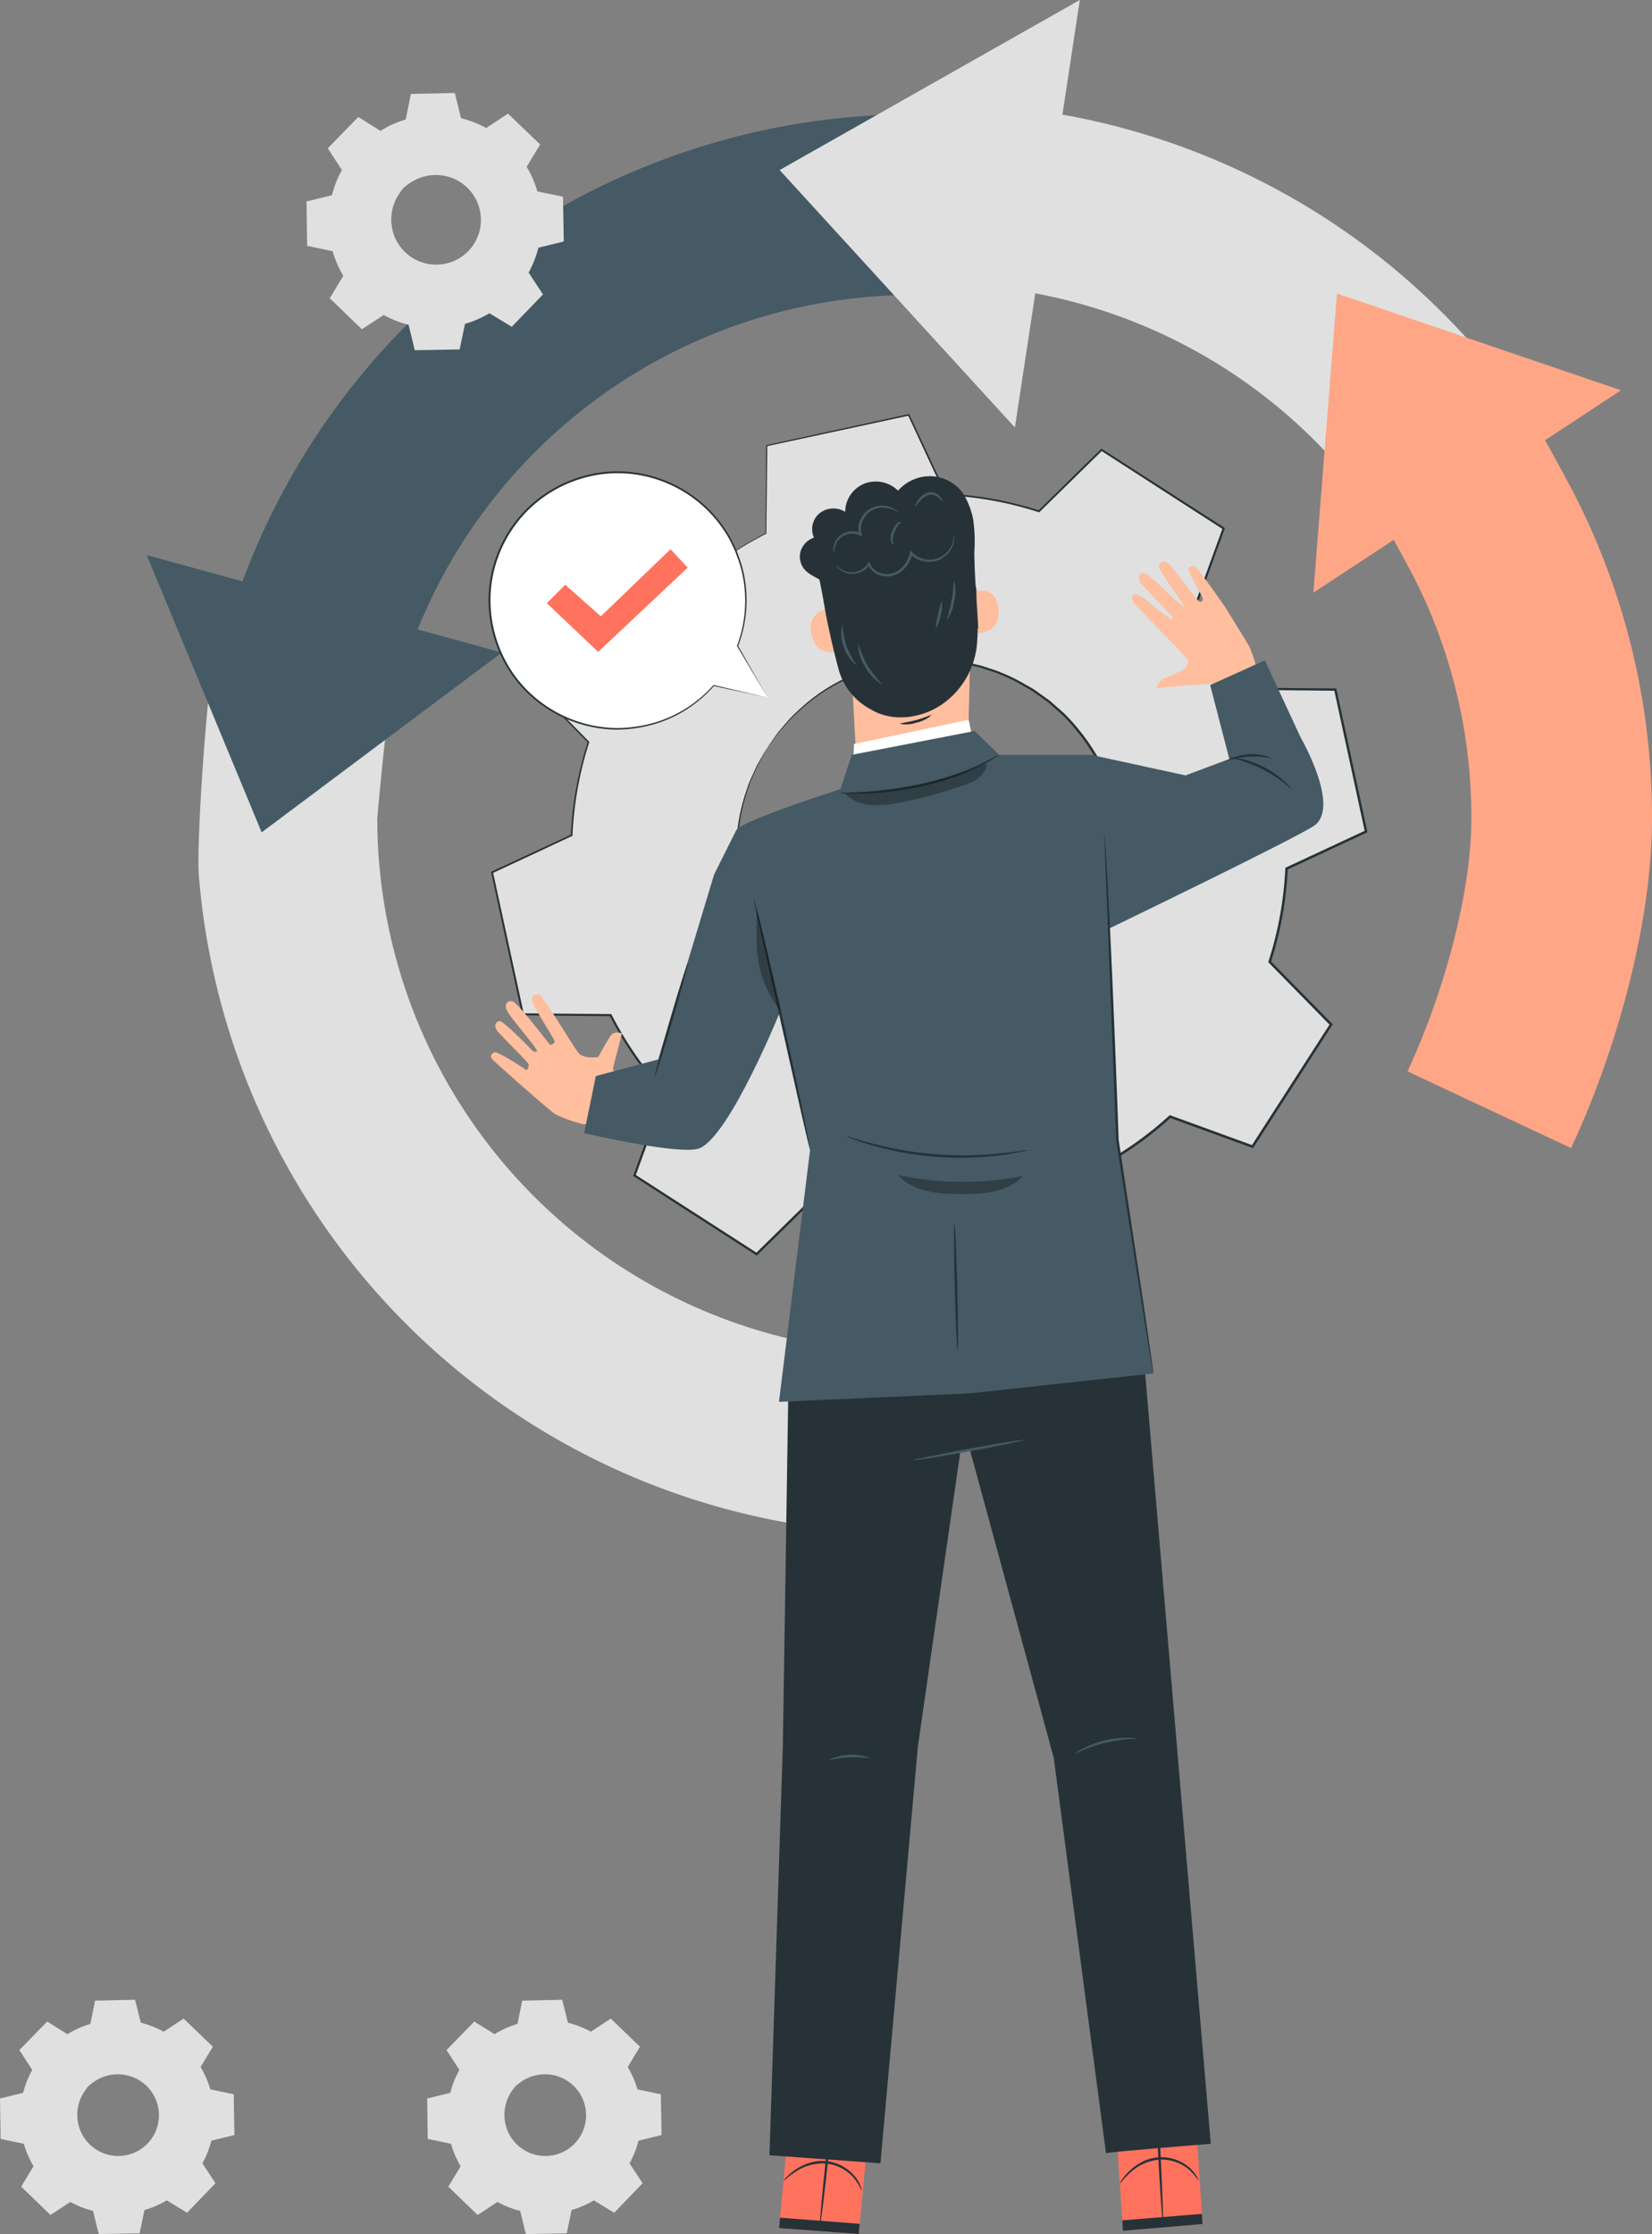 <svg xmlns="http://www.w3.org/2000/svg" width="212.257" height="286.973" viewBox="0 0 212.257 286.973">
  <rect x="0" y="0" width="212.257" height="286.973" fill="#808080" stroke="none"/>
  <g id="Grupo_1013393" data-name="Grupo 1013393" transform="translate(-1145 -1095.001)">
    <g id="_12219841_4884156" data-name="12219841_4884156" transform="translate(1141.075 1095)">
      <g id="Iteration" transform="translate(22.78 0.001)">
        <g id="Grupo_1013131" data-name="Grupo 1013131" transform="translate(44.237 53.184)">
          <g id="Grupo_1013130" data-name="Grupo 1013130">
            <g id="Grupo_1013129" data-name="Grupo 1013129">
              <g id="Grupo_1013128" data-name="Grupo 1013128">
                <g id="Grupo_1013121" data-name="Grupo 1013121" transform="translate(0.132 0.11)">
                  <path id="Trazado_697966" data-name="Trazado 697966" d="M177.987,129.167a45.711,45.711,0,0,1,10-6.926l.105-11.278,18.236-3.951,4.764,10.222a45.7,45.7,0,0,1,11.97,2.166l8.046-7.9L246.8,121.6l-3.857,10.591a45.673,45.673,0,0,1,6.926,10l11.277.105,3.952,18.235L254.873,165.3a45.733,45.733,0,0,1-2.165,11.969l7.9,8.047-10.1,15.688-10.592-3.857a45.677,45.677,0,0,1-10,6.926l-.106,11.278L211.57,219.3,206.8,209.081a45.721,45.721,0,0,1-11.969-2.166l-8.046,7.9-15.689-10.1,3.857-10.592a45.667,45.667,0,0,1-6.927-10l-11.277-.105L152.8,165.778l10.222-4.766a45.756,45.756,0,0,1,2.166-11.969l-7.9-8.046,10.1-15.689,10.593,3.859Zm10.185,20.615a24.709,24.709,0,1,0,34.151-7.4A24.709,24.709,0,0,0,188.173,149.782Z" transform="translate(-152.803 -107.012)" fill="#e0e0e0"/>
                </g>
                <g id="Grupo_1013127" data-name="Grupo 1013127">
                  <g id="Grupo_1013122" data-name="Grupo 1013122" transform="translate(0.132 0.11)">
                    <path id="Trazado_697967" data-name="Trazado 697967" d="M177.987,129.167a45.711,45.711,0,0,1,10-6.926l.105-11.278,18.236-3.951,4.764,10.222a45.7,45.7,0,0,1,11.97,2.166l8.046-7.9L246.8,121.6l-3.857,10.591a45.673,45.673,0,0,1,6.926,10l11.277.105,3.952,18.235L254.873,165.3a45.733,45.733,0,0,1-2.165,11.969l7.9,8.047-10.1,15.688-10.592-3.857a45.677,45.677,0,0,1-10,6.926l-.106,11.278L211.57,219.3,206.8,209.081a45.721,45.721,0,0,1-11.969-2.166l-8.046,7.9-15.689-10.1,3.857-10.592a45.667,45.667,0,0,1-6.927-10l-11.277-.105L152.8,165.778l10.222-4.766a45.756,45.756,0,0,1,2.166-11.969l-7.9-8.046,10.1-15.689,10.593,3.859Zm10.185,20.615a24.709,24.709,0,1,0,34.151-7.4A24.709,24.709,0,0,0,188.173,149.782Z" transform="translate(-152.803 -107.012)" fill="none"/>
                  </g>
                  <g id="Grupo_1013124" data-name="Grupo 1013124" transform="translate(31.496 31.436)">
                    <g id="Grupo_1013123" data-name="Grupo 1013123">
                      <path id="Trazado_697968" data-name="Trazado 697968" d="M206.805,168.392s.07-.116.22-.335l.673-.965.5-.71c.2-.252.435-.508.681-.8l.8-.922a13.282,13.282,0,0,1,.995-.973,23.436,23.436,0,0,1,5.854-4.1,24.637,24.637,0,0,1,9.1-2.546l1.335-.1c.451-.006.908.017,1.369.025.46.024.93-.005,1.4.062l1.42.173.72.092.716.159,1.452.324c.485.124.958.306,1.444.459a12.638,12.638,0,0,1,1.45.524,23.049,23.049,0,0,1,2.842,1.388c.461.273.944.521,1.4.821l1.339.959c.221.165.457.314.67.493l.629.554c.417.376.855.734,1.261,1.131a26.362,26.362,0,0,1,2.266,2.608,25.882,25.882,0,0,1,1.96,2.95c.288.523.533,1.074.8,1.615.126.275.279.538.384.824l.32.857a22.738,22.738,0,0,1,1.57,7.283l.067.953-.021.959-.025.964a6.219,6.219,0,0,1-.069.964q-.119.963-.238,1.932-.214.954-.428,1.915a24.625,24.625,0,0,1-8.5,13.2l-1.566,1.183-1.661,1.018-.415.25-.435.211-.867.422-.864.417-.9.334a22.765,22.765,0,0,1-7.281,1.587l-.913.063c-.3.023-.607-.008-.909-.009-.6-.023-1.207-.018-1.8-.063a25.864,25.864,0,0,1-3.5-.562A26.187,26.187,0,0,1,218.75,205c-.529-.206-1.038-.456-1.552-.68l-.765-.343c-.251-.119-.485-.272-.726-.406l-1.427-.822c-.461-.289-.886-.625-1.326-.932a23.113,23.113,0,0,1-2.44-2.013,12.664,12.664,0,0,1-1.077-1.1c-.34-.38-.7-.735-1.015-1.125l-.9-1.188-.442-.585-.381-.618-.745-1.221c-.254-.4-.423-.837-.635-1.247s-.408-.823-.589-1.236l-.465-1.255a24.649,24.649,0,0,1-1.45-9.34,23.414,23.414,0,0,1,1.309-7.025,13.419,13.419,0,0,1,.474-1.309l.506-1.113c.161-.343.294-.666.442-.949l.439-.748.6-1.013c.139-.228.216-.339.216-.339s-.058.124-.186.356l-.571,1.027-.424.754c-.143.284-.272.609-.427.952l-.49,1.114a13.582,13.582,0,0,0-.458,1.307A23.548,23.548,0,0,0,203,180.9a24.548,24.548,0,0,0,1.484,9.254l.465,1.241c.181.408.391.81.588,1.222s.38.839.633,1.232l.742,1.206.379.61.439.578.89,1.172c.311.385.67.735,1.007,1.11a12.57,12.57,0,0,0,1.068,1.088,22.825,22.825,0,0,0,2.418,1.984c.435.3.856.634,1.313.919l1.413.809c.24.132.47.282.719.4l.757.337c.509.22,1.011.467,1.535.669a25.96,25.96,0,0,0,3.274.965,25.573,25.573,0,0,0,3.455.55c.588.044,1.184.038,1.78.06.3,0,.6.031.9.008l.9-.064a22.461,22.461,0,0,0,7.188-1.574l.884-.329.853-.412.855-.417.429-.209.409-.248,1.639-1,1.544-1.169a24.33,24.33,0,0,0,8.385-13.026q.213-.949.424-1.889l.237-1.907a6.051,6.051,0,0,0,.068-.952l.025-.951.022-.947-.066-.941a22.468,22.468,0,0,0-1.543-7.193l-.315-.846c-.1-.282-.254-.543-.378-.814-.267-.534-.508-1.078-.791-1.6A25.584,25.584,0,0,0,247.1,166.9a25.955,25.955,0,0,0-2.233-2.581c-.4-.393-.834-.748-1.244-1.12l-.62-.55c-.21-.178-.442-.326-.661-.489l-1.322-.951c-.448-.3-.925-.544-1.38-.815a22.827,22.827,0,0,0-2.807-1.38,12.5,12.5,0,0,0-1.433-.522c-.48-.152-.948-.334-1.427-.458l-1.436-.325-.708-.161-.713-.093-1.4-.176c-.462-.068-.928-.041-1.384-.066-.457-.009-.909-.034-1.356-.03l-1.323.09a24.557,24.557,0,0,0-9.039,2.479,23.521,23.521,0,0,0-5.849,4.029,13.447,13.447,0,0,0-1,.958l-.812.908c-.248.284-.491.535-.69.783l-.511.7-.7.945C206.894,168.288,206.805,168.392,206.805,168.392Z" transform="translate(-202.799 -156.949)" fill="#263238"/>
                    </g>
                  </g>
                  <g id="Grupo_1013126" data-name="Grupo 1013126">
                    <g id="Grupo_1013125" data-name="Grupo 1013125">
                      <path id="Trazado_697969" data-name="Trazado 697969" d="M177.909,129.1s-.228-.075-.679-.235l-2.019-.722-7.912-2.852.061-.021-10.074,15.705-.011-.1,7.906,8.037.041.041-.018.055a45.845,45.845,0,0,0-2.149,11.944l0,.065-.059.028-10.218,4.774.065-.13,3.963,18.232-.124-.1,11.277.1h.082l.037.073a45.758,45.758,0,0,0,6.911,9.967l.058.063-.029.08L171.16,204.7l-.058-.173,15.692,10.1-.189.019,8.044-7.9.067-.066.09.029a45.815,45.815,0,0,0,11.929,2.156l.1,0,.041.087c1.493,3.2,3.122,6.694,4.767,10.222l-.179-.088,18.234-3.953-.128.157c.033-3.562.069-7.406.105-11.278v-.1l.088-.045a45.67,45.67,0,0,0,9.956-6.894l.009-.008.074-.066.092.033,10.592,3.857-.193.065,10.1-15.687.021.2-7.895-8.048-.068-.069.03-.092a45.567,45.567,0,0,0,2.16-11.927l0-.1.087-.04,10.223-4.763-.087.174-3.946-18.236.146.119-11.277-.109H249.7l-.04-.079a45.643,45.643,0,0,0-6.9-9.973l-.058-.063.03-.08,3.862-10.589.054.161-15.682-10.111.155-.016-8.051,7.891-.051.05-.068-.022a45.692,45.692,0,0,0-11.939-2.17l-.065,0-.028-.059-4.755-10.226.108.053-18.241,3.928.058-.071c-.05,4.517-.092,8.214-.126,11.278v.032l-.028.014a46.139,46.139,0,0,0-7.711,4.943c-.794.625-1.362,1.12-1.744,1.446s-.57.492-.57.492.7-.7,2.278-1.978a45.285,45.285,0,0,1,7.7-4.995l-.029.046c.023-3.064.051-6.761.085-11.278v-.058l.057-.013,18.231-3.973.075-.016.033.07,4.775,10.217-.092-.062a45.892,45.892,0,0,1,12,2.161l-.118.028,8.04-7.9.072-.07.084.054,15.694,10.092.092.059-.037.1-3.852,10.592-.028-.144a45.891,45.891,0,0,1,6.952,10.03l-.129-.08,11.277.1h.12l.026.117q1.93,8.892,3.957,18.234l.026.122-.113.053-10.22,4.768.091-.136a45.886,45.886,0,0,1-2.171,12.01l-.038-.161,7.9,8.046.09.092-.07.109-10.1,15.689-.07.11-.122-.045-10.592-3.857.166-.033-.009.008a45.979,45.979,0,0,1-10.028,6.943l.089-.144c-.036,3.872-.073,7.716-.107,11.278v.13l-.127.028L211.525,219.4l-.125.027-.054-.116-4.763-10.223.136.091A46.088,46.088,0,0,1,194.71,207l.156-.037-8.048,7.895-.087.085-.1-.066-15.685-10.106-.1-.063.04-.109,3.862-10.59.028.143a45.985,45.985,0,0,1-6.943-10.034l.119.073-11.277-.112h-.1l-.022-.1-3.939-18.238-.019-.091.084-.04,10.225-4.758-.061.092a46,46,0,0,1,2.181-11.993l.023.1-7.887-8.055-.046-.048.036-.056,10.126-15.672.023-.035.039.014,7.874,2.9,2.019.748C177.678,129.01,177.909,129.1,177.909,129.1Z" transform="translate(-152.592 -106.837)" fill="#263238"/>
                    </g>
                  </g>
                </g>
              </g>
            </g>
          </g>
        </g>
        <g id="Grupo_1013140" data-name="Grupo 1013140" transform="translate(6.642 85.275)">
          <g id="Grupo_1013138" data-name="Grupo 1013138">
            <g id="Grupo_1013137" data-name="Grupo 1013137">
              <path id="Trazado_697978" data-name="Trazado 697978" d="M92.715,185.169a91.982,91.982,0,0,0,91.571,84.563V246.521a68.724,68.724,0,0,1-68.647-68.647s1.034-11.977,1.756-15.586l-22.851-4.3h0C93.711,162.09,92.386,181,92.715,185.169Z" transform="translate(-92.663 -157.992)" fill="#e0e0e0"/>
            </g>
          </g>
        </g>
        <g id="Grupo_1013144" data-name="Grupo 1013144" transform="translate(0 14.68)">
          <g id="Grupo_1013141" data-name="Grupo 1013141" transform="translate(0 56.629)">
            <path id="Trazado_697985" data-name="Trazado 697985" d="M127.7,148.243,82.075,135.729l14.763,35.612Z" transform="translate(-82.075 -135.729)" fill="#455a64"/>
          </g>
          <g id="Grupo_1013142" data-name="Grupo 1013142" transform="translate(12.053)">
            <path id="Trazado_697986" data-name="Trazado 697986" d="M123.234,113.72A68.765,68.765,0,0,1,187.7,68.669V45.458a92.018,92.018,0,0,0-86.414,60.69Z" transform="translate(-101.288 -45.458)" fill="#455a64"/>
          </g>
        </g>
        <g id="Grupo_1013148" data-name="Grupo 1013148" transform="translate(81.316)">
          <g id="Grupo_1013145" data-name="Grupo 1013145">
            <path id="Trazado_697993" data-name="Trazado 697993" d="M241.925,76.969,211.7,43.9l38.57-21.848Z" transform="translate(-211.699 -22.057)" fill="#e0e0e0"/>
          </g>
          <g id="Grupo_1013146" data-name="Grupo 1013146" transform="translate(20.229 13.299)">
            <path id="Trazado_697994" data-name="Trazado 697994" d="M295.648,89.956a68.679,68.679,0,0,0-51.7-23.488V43.257a91.888,91.888,0,0,1,69.177,31.421Z" transform="translate(-243.945 -43.257)" fill="#e0e0e0"/>
          </g>
        </g>
        <g id="Grupo_1013153" data-name="Grupo 1013153" transform="translate(149.892 37.706)">
          <g id="Grupo_1013150" data-name="Grupo 1013150" transform="translate(8.174 15.828)">
            <g id="Grupo_1013149" data-name="Grupo 1013149">
              <path id="Trazado_697999" data-name="Trazado 697999" d="M358.979,201.337l-21.017-9.851c4.28-9.133,8.207-22.293,8.207-32.469a67.9,67.9,0,0,0-7.362-30.967c-.848-1.673-3.92-7.243-4.763-8.637l19.856-12.02c1.221,2.017,4.579,8.128,5.612,10.167a90.9,90.9,0,0,1,9.868,41.456C369.381,172.624,364.716,189.1,358.979,201.337Z" transform="translate(-334.045 -107.394)" fill="#ffa686"/>
            </g>
          </g>
          <g id="Grupo_1013151" data-name="Grupo 1013151">
            <path id="Trazado_698000" data-name="Trazado 698000" d="M321.015,120.595,360.541,94.59,324.047,82.163Z" transform="translate(-321.015 -82.163)" fill="#ffa686"/>
          </g>
        </g>
      </g>
      <g id="Character" transform="translate(67.014 61.175)">
        <g id="Grupo_1013330" data-name="Grupo 1013330" transform="translate(0 0)">
          <g id="Grupo_1013193" data-name="Grupo 1013193" transform="translate(37.013 206.063)">
            <g id="Grupo_1013170" data-name="Grupo 1013170" transform="translate(0 0)">
              <g id="Grupo_1013169" data-name="Grupo 1013169">
                <g id="Grupo_1013168" data-name="Grupo 1013168">
                  <g id="Grupo_1013167" data-name="Grupo 1013167">
                    <g id="Grupo_1013166" data-name="Grupo 1013166">
                      <path id="Trazado_698020" data-name="Trazado 698020" d="M223.613,448.854l-1.788,18.936-10.235-.76,1.752-18.975Z" transform="translate(-211.59 -448.054)" fill="#ff725e"/>
                    </g>
                  </g>
                </g>
              </g>
            </g>
            <g id="Grupo_1013176" data-name="Grupo 1013176" transform="translate(5.234 0.153)">
              <g id="Grupo_1013175" data-name="Grupo 1013175">
                <g id="Grupo_1013174" data-name="Grupo 1013174">
                  <g id="Grupo_1013173" data-name="Grupo 1013173">
                    <g id="Grupo_1013172" data-name="Grupo 1013172">
                      <g id="Grupo_1013171" data-name="Grupo 1013171">
                        <path id="Trazado_698021" data-name="Trazado 698021" d="M219.946,466.791c-.085-.009.289-4.157.836-9.262s1.059-9.239,1.144-9.23-.289,4.156-.836,9.263S220.031,466.8,219.946,466.791Z" transform="translate(-219.934 -448.298)" fill="#263238"/>
                      </g>
                    </g>
                  </g>
                </g>
              </g>
            </g>
            <g id="Grupo_1013181" data-name="Grupo 1013181" transform="translate(0 17.636)">
              <g id="Grupo_1013180" data-name="Grupo 1013180">
                <g id="Grupo_1013179" data-name="Grupo 1013179">
                  <g id="Grupo_1013178" data-name="Grupo 1013178">
                    <g id="Grupo_1013177" data-name="Grupo 1013177">
                      <path id="Trazado_698022" data-name="Trazado 698022" d="M221.948,476.961l-10.235-.794-.124,1.339,10.235.76Z" transform="translate(-211.59 -476.167)" fill="#263238"/>
                    </g>
                  </g>
                </g>
              </g>
            </g>
            <g id="Grupo_1013187" data-name="Grupo 1013187" transform="translate(0.559 10.35)">
              <g id="Grupo_1013186" data-name="Grupo 1013186">
                <g id="Grupo_1013185" data-name="Grupo 1013185">
                  <g id="Grupo_1013184" data-name="Grupo 1013184">
                    <g id="Grupo_1013183" data-name="Grupo 1013183">
                      <g id="Grupo_1013182" data-name="Grupo 1013182">
                        <path id="Trazado_698023" data-name="Trazado 698023" d="M212.482,467.114c-.014-.013.088-.156.3-.388a7.128,7.128,0,0,1,1.006-.884,6.965,6.965,0,0,1,1.758-.944,5.464,5.464,0,0,1,6.246,1.807,4.7,4.7,0,0,1,.638,1.184,1.347,1.347,0,0,1,.117.478,10.78,10.78,0,0,0-.928-1.528,5.465,5.465,0,0,0-3.672-1.948,6.279,6.279,0,0,0-4.034,1.132C212.992,466.635,212.521,467.153,212.482,467.114Z" transform="translate(-212.481 -464.553)" fill="#263238"/>
                      </g>
                    </g>
                  </g>
                </g>
              </g>
            </g>
            <g id="Grupo_1013192" data-name="Grupo 1013192" transform="translate(1.061 5.401)" opacity="0.3">
              <g id="Grupo_1013191" data-name="Grupo 1013191">
                <g id="Grupo_1013190" data-name="Grupo 1013190">
                  <g id="Grupo_1013189" data-name="Grupo 1013189">
                    <g id="Grupo_1013188" data-name="Grupo 1013188">
                      <path id="Trazado_698024" data-name="Trazado 698024" d="M213.474,456.663l-.193,2.086,10.263.716.149-1.571Z" transform="translate(-213.281 -456.663)"/>
                    </g>
                  </g>
                </g>
              </g>
            </g>
          </g>
          <g id="Grupo_1013221" data-name="Grupo 1013221" transform="translate(79.92 205.539)">
            <g id="Grupo_1013198" data-name="Grupo 1013198" transform="translate(0 0)">
              <g id="Grupo_1013197" data-name="Grupo 1013197">
                <g id="Grupo_1013196" data-name="Grupo 1013196">
                  <g id="Grupo_1013195" data-name="Grupo 1013195">
                    <g id="Grupo_1013194" data-name="Grupo 1013194">
                      <path id="Trazado_698025" data-name="Trazado 698025" d="M290.255,447.218l1.231,18.98-10.227.868-1.272-19.014Z" transform="translate(-279.987 -447.218)" fill="#ff725e"/>
                    </g>
                  </g>
                </g>
              </g>
            </g>
            <g id="Grupo_1013204" data-name="Grupo 1013204" transform="translate(5.406 0.12)">
              <g id="Grupo_1013203" data-name="Grupo 1013203">
                <g id="Grupo_1013202" data-name="Grupo 1013202">
                  <g id="Grupo_1013201" data-name="Grupo 1013201">
                    <g id="Grupo_1013200" data-name="Grupo 1013200">
                      <g id="Grupo_1013199" data-name="Grupo 1013199">
                        <path id="Trazado_698026" data-name="Trazado 698026" d="M289.6,465.982c-.086,0-.373-4.15-.641-9.278s-.416-9.291-.33-9.295.372,4.149.641,9.279S289.684,465.978,289.6,465.982Z" transform="translate(-288.604 -447.409)" fill="#263238"/>
                      </g>
                    </g>
                  </g>
                </g>
              </g>
            </g>
            <g id="Grupo_1013209" data-name="Grupo 1013209" transform="translate(1.183 17.671)">
              <g id="Grupo_1013208" data-name="Grupo 1013208">
                <g id="Grupo_1013207" data-name="Grupo 1013207">
                  <g id="Grupo_1013206" data-name="Grupo 1013206">
                    <g id="Grupo_1013205" data-name="Grupo 1013205">
                      <path id="Trazado_698027" data-name="Trazado 698027" d="M292.1,475.387l-10.231.835.09,1.342,10.227-.868Z" transform="translate(-281.872 -475.387)" fill="#263238"/>
                    </g>
                  </g>
                </g>
              </g>
            </g>
            <g id="Grupo_1013215" data-name="Grupo 1013215" transform="translate(0.864 10.391)">
              <g id="Grupo_1013214" data-name="Grupo 1013214">
                <g id="Grupo_1013213" data-name="Grupo 1013213">
                  <g id="Grupo_1013212" data-name="Grupo 1013212">
                    <g id="Grupo_1013211" data-name="Grupo 1013211">
                      <g id="Grupo_1013210" data-name="Grupo 1013210">
                        <path id="Trazado_698028" data-name="Trazado 698028" d="M281.366,467.163a1.372,1.372,0,0,1,.237-.431,7.183,7.183,0,0,1,.854-1.032,6.993,6.993,0,0,1,1.586-1.211,5.463,5.463,0,0,1,6.453.8,4.714,4.714,0,0,1,.817,1.068,1.325,1.325,0,0,1,.191.454,10.727,10.727,0,0,0-1.159-1.362,5.467,5.467,0,0,0-3.935-1.343,6.28,6.28,0,0,0-3.8,1.756C281.794,466.609,281.411,467.2,281.366,467.163Z" transform="translate(-281.364 -463.782)" fill="#263238"/>
                      </g>
                    </g>
                  </g>
                </g>
              </g>
            </g>
            <g id="Grupo_1013220" data-name="Grupo 1013220" transform="translate(0.362 5.845)" opacity="0.3">
              <g id="Grupo_1013219" data-name="Grupo 1013219">
                <g id="Grupo_1013218" data-name="Grupo 1013218">
                  <g id="Grupo_1013217" data-name="Grupo 1013217">
                    <g id="Grupo_1013216" data-name="Grupo 1013216">
                      <path id="Trazado_698029" data-name="Trazado 698029" d="M280.564,456.937l.141,2.091,10.247-.916-.1-1.575Z" transform="translate(-280.564 -456.536)"/>
                    </g>
                  </g>
                </g>
              </g>
            </g>
          </g>
          <g id="Grupo_1013293" data-name="Grupo 1013293" transform="translate(39.679)">
            <g id="Grupo_1013231" data-name="Grupo 1013231" transform="translate(2.308 5.86)">
              <g id="Grupo_1013230" data-name="Grupo 1013230">
                <g id="Grupo_1013229" data-name="Grupo 1013229">
                  <g id="Grupo_1013228" data-name="Grupo 1013228">
                    <g id="Grupo_1013227" data-name="Grupo 1013227">
                      <g id="Grupo_1013226" data-name="Grupo 1013226">
                        <g id="Grupo_1013225" data-name="Grupo 1013225">
                          <g id="Grupo_1013224" data-name="Grupo 1013224">
                            <g id="Grupo_1013223" data-name="Grupo 1013223">
                              <g id="Grupo_1013222" data-name="Grupo 1013222">
                                <path id="Trazado_698030" data-name="Trazado 698030" d="M238.756,160.818l-14.094,2.1L224,150.862s-1.018-.044-1.919-5.189-2.564-13.865-2.564-13.865h0a19.352,19.352,0,0,1,19.015-.756l.886.46Z" transform="translate(-219.519 -128.916)" fill="#ffbe9d"/>
                              </g>
                            </g>
                          </g>
                        </g>
                      </g>
                    </g>
                  </g>
                </g>
              </g>
            </g>
            <g id="Grupo_1013239" data-name="Grupo 1013239" transform="translate(21.562 14.668)">
              <g id="Grupo_1013238" data-name="Grupo 1013238">
                <g id="Grupo_1013237" data-name="Grupo 1013237">
                  <g id="Grupo_1013236" data-name="Grupo 1013236">
                    <g id="Grupo_1013235" data-name="Grupo 1013235">
                      <g id="Grupo_1013234" data-name="Grupo 1013234">
                        <g id="Grupo_1013233" data-name="Grupo 1013233">
                          <g id="Grupo_1013232" data-name="Grupo 1013232">
                            <path id="Trazado_698031" data-name="Trazado 698031" d="M250.212,143.356c.085-.053,3.5-1.642,3.953,1.9s-3.323,3.293-3.342,3.192S250.212,143.356,250.212,143.356Z" transform="translate(-250.212 -142.956)" fill="#ffbe9d"/>
                          </g>
                        </g>
                      </g>
                    </g>
                  </g>
                </g>
              </g>
            </g>
            <g id="Grupo_1013247" data-name="Grupo 1013247" transform="translate(1.403 17.091)">
              <g id="Grupo_1013246" data-name="Grupo 1013246">
                <g id="Grupo_1013245" data-name="Grupo 1013245">
                  <g id="Grupo_1013244" data-name="Grupo 1013244">
                    <g id="Grupo_1013243" data-name="Grupo 1013243">
                      <g id="Grupo_1013242" data-name="Grupo 1013242">
                        <g id="Grupo_1013241" data-name="Grupo 1013241">
                          <g id="Grupo_1013240" data-name="Grupo 1013240">
                            <path id="Trazado_698032" data-name="Trazado 698032" d="M220.97,146.836a2.427,2.427,0,0,0-2.8,3.162c.688,3.506,4.192,2.076,4.179,1.974S220.97,146.836,220.97,146.836Z" transform="translate(-218.077 -146.818)" fill="#ffbe9d"/>
                          </g>
                        </g>
                      </g>
                    </g>
                  </g>
                </g>
              </g>
            </g>
            <g id="Grupo_1013251" data-name="Grupo 1013251" transform="translate(1.603 5.02)">
              <g id="Grupo_1013250" data-name="Grupo 1013250">
                <g id="Grupo_1013249" data-name="Grupo 1013249">
                  <g id="Grupo_1013248" data-name="Grupo 1013248">
                    <path id="Trazado_698033" data-name="Trazado 698033" d="M239.474,137.039c-.067,3.042.292,4.576.106,6.631a10.558,10.558,0,0,1-4.172,7.936c-2.66,2.031-6.605,2.64-9.451.923a8.3,8.3,0,0,1-4.091-4.833c-.617-2.176-1.511-6.061-1.888-8.29-.681-4.019-1.583-7.821-1.583-7.821l11.572-4.009,7.406,2.793Z" transform="translate(-218.395 -127.576)" fill="#263238"/>
                  </g>
                </g>
              </g>
            </g>
            <g id="Grupo_1013256" data-name="Grupo 1013256" transform="translate(12.881 30.698)">
              <g id="Grupo_1013255" data-name="Grupo 1013255">
                <g id="Grupo_1013254" data-name="Grupo 1013254">
                  <g id="Grupo_1013253" data-name="Grupo 1013253">
                    <g id="Grupo_1013252" data-name="Grupo 1013252">
                      <path id="Trazado_698034" data-name="Trazado 698034" d="M236.374,169.616a4.037,4.037,0,0,0,2.115-.16,3.992,3.992,0,0,0,1.9-.936c-.049-.083-.886.326-1.985.622S236.373,169.521,236.374,169.616Z" transform="translate(-236.374 -168.51)" fill="#263238"/>
                    </g>
                  </g>
                </g>
              </g>
            </g>
            <g id="Grupo_1013292" data-name="Grupo 1013292">
              <g id="Grupo_1013259" data-name="Grupo 1013259">
                <g id="Grupo_1013258" data-name="Grupo 1013258">
                  <g id="Grupo_1013257" data-name="Grupo 1013257">
                    <path id="Trazado_698035" data-name="Trazado 698035" d="M238.76,139.172c-.141-3.083-.476-6.582-.5-9.852a19.981,19.981,0,0,0-.154-4.213,9.834,9.834,0,0,0-1.357-3.418,5.288,5.288,0,0,0-4.056-2.112,5.446,5.446,0,0,0-4.233,1.853,4.088,4.088,0,0,0-4.34-.9,3.936,3.936,0,0,0-2.453,3.618,2.878,2.878,0,0,0-3.3.188,2.66,2.66,0,0,0-.71,3.127,2.7,2.7,0,0,0-1.731,1.8,2.534,2.534,0,0,0,.59,2.368c.684.731,1.753,1.021,2.487,1.705a2.9,2.9,0,0,1,.7,3.152" transform="translate(-215.84 -119.574)" fill="#263238"/>
                  </g>
                </g>
              </g>
              <g id="Grupo_1013263" data-name="Grupo 1013263" transform="translate(4.611 7.655)">
                <g id="Grupo_1013262" data-name="Grupo 1013262">
                  <g id="Grupo_1013261" data-name="Grupo 1013261">
                    <g id="Grupo_1013260" data-name="Grupo 1013260">
                      <path id="Trazado_698036" data-name="Trazado 698036" d="M223.192,135.46c-.011.006.038.123.186.309a2.4,2.4,0,0,0,.814.639,2.584,2.584,0,0,0,1.625.223,2.731,2.731,0,0,0,1.769-1.173l-.262-.025a2.454,2.454,0,0,0,1.878,1.506,2.966,2.966,0,0,0,2.632-.761,3.961,3.961,0,0,0,1.2-2.156l-.284.078a3.428,3.428,0,0,0,2.928.991,3.2,3.2,0,0,0,2.124-1.262,3.065,3.065,0,0,0,.6-1.481,1.293,1.293,0,0,0-.021-.57c-.026,0-.019.2-.09.555a3.219,3.219,0,0,1-.658,1.376,3.021,3.021,0,0,1-1.992,1.111,3.162,3.162,0,0,1-2.648-.932l-.219-.235-.065.314a3.689,3.689,0,0,1-1.109,1.975,2.642,2.642,0,0,1-2.332.689,2.178,2.178,0,0,1-1.672-1.292l-.1-.284-.161.258a2.5,2.5,0,0,1-1.567,1.092,2.463,2.463,0,0,1-1.5-.146A3.355,3.355,0,0,1,223.192,135.46Z" transform="translate(-223.191 -131.777)" fill="#455a64"/>
                    </g>
                  </g>
                </g>
              </g>
              <g id="Grupo_1013267" data-name="Grupo 1013267" transform="translate(4.306 3.784)">
                <g id="Grupo_1013266" data-name="Grupo 1013266">
                  <g id="Grupo_1013265" data-name="Grupo 1013265">
                    <g id="Grupo_1013264" data-name="Grupo 1013264">
                      <path id="Trazado_698037" data-name="Trazado 698037" d="M222.805,131.759a3.164,3.164,0,0,1,.3-1.366,2.2,2.2,0,0,1,1.12-1.016,2.361,2.361,0,0,1,1.87.041l.322.154-.086-.34a2.6,2.6,0,0,1-.042-1.033,2.831,2.831,0,0,1,1.2-1.883,2.927,2.927,0,0,1,1.831-.458,3.979,3.979,0,0,1,1.684.592c.013-.012-.095-.156-.36-.344a2.959,2.959,0,0,0-1.3-.477,3,3,0,0,0-3.389,2.524,2.843,2.843,0,0,0,.054,1.163l.236-.186a2.626,2.626,0,0,0-2.135-.011,2.356,2.356,0,0,0-1.2,1.185,2.189,2.189,0,0,0-.2,1.073C222.732,131.633,222.789,131.763,222.805,131.759Z" transform="translate(-222.704 -125.606)" fill="#455a64"/>
                    </g>
                  </g>
                </g>
              </g>
              <g id="Grupo_1013271" data-name="Grupo 1013271" transform="translate(11.656 5.889)">
                <g id="Grupo_1013270" data-name="Grupo 1013270">
                  <g id="Grupo_1013269" data-name="Grupo 1013269">
                    <g id="Grupo_1013268" data-name="Grupo 1013268">
                      <path id="Trazado_698038" data-name="Trazado 698038" d="M234.782,131.883c.043-.027-.042-.2-.068-.486a2.278,2.278,0,0,1,.2-1.1,11.44,11.44,0,0,1,.536-1.046c.154-.211.346-.112.369-.134s.006-.082-.1-.129a.429.429,0,0,0-.442.108,2.683,2.683,0,0,0-.346.469,4.18,4.18,0,0,0-.328.612,1.906,1.906,0,0,0-.126,1.268C234.577,131.768,234.75,131.908,234.782,131.883Z" transform="translate(-234.42 -128.962)" fill="#455a64"/>
                    </g>
                  </g>
                </g>
              </g>
              <g id="Grupo_1013275" data-name="Grupo 1013275" transform="translate(14.83 2.051)">
                <g id="Grupo_1013274" data-name="Grupo 1013274">
                  <g id="Grupo_1013273" data-name="Grupo 1013273">
                    <g id="Grupo_1013272" data-name="Grupo 1013272">
                      <path id="Trazado_698039" data-name="Trazado 698039" d="M243.015,124.027c.036-.019-.043-.275-.326-.607a1.764,1.764,0,0,0-.632-.464,1.476,1.476,0,0,0-1-.048,2.358,2.358,0,0,0-1.3,1.109c-.214.369-.3.612-.262.634s.2-.184.459-.506a2.555,2.555,0,0,1,1.2-.924,1.43,1.43,0,0,1,1.367.363C242.816,123.845,242.971,124.054,243.015,124.027Z" transform="translate(-239.481 -122.843)" fill="#455a64"/>
                    </g>
                  </g>
                </g>
              </g>
              <g id="Grupo_1013279" data-name="Grupo 1013279" transform="translate(18.917 13.44)">
                <g id="Grupo_1013278" data-name="Grupo 1013278">
                  <g id="Grupo_1013277" data-name="Grupo 1013277">
                    <g id="Grupo_1013276" data-name="Grupo 1013276">
                      <path id="Trazado_698040" data-name="Trazado 698040" d="M246.008,146.042a5.756,5.756,0,0,0,.894-2.452,5.609,5.609,0,0,0,.033-2.591c-.1,0-.106,1.153-.365,2.538S245.916,146.006,246.008,146.042Z" transform="translate(-245.995 -140.998)" fill="#455a64"/>
                    </g>
                  </g>
                </g>
              </g>
              <g id="Grupo_1013283" data-name="Grupo 1013283" transform="translate(17.445 16.007)">
                <g id="Grupo_1013282" data-name="Grupo 1013282">
                  <g id="Grupo_1013281" data-name="Grupo 1013281">
                    <g id="Grupo_1013280" data-name="Grupo 1013280">
                      <path id="Trazado_698041" data-name="Trazado 698041" d="M243.673,148.671a4.291,4.291,0,0,0,.624-1.745,4.2,4.2,0,0,0,.148-1.836,6.578,6.578,0,0,0-.479,1.773A6.492,6.492,0,0,0,243.673,148.671Z" transform="translate(-243.649 -145.09)" fill="#455a64"/>
                    </g>
                  </g>
                </g>
              </g>
              <g id="Grupo_1013287" data-name="Grupo 1013287" transform="translate(7.45 21.452)">
                <g id="Grupo_1013286" data-name="Grupo 1013286">
                  <g id="Grupo_1013285" data-name="Grupo 1013285">
                    <g id="Grupo_1013284" data-name="Grupo 1013284">
                      <path id="Trazado_698042" data-name="Trazado 698042" d="M227.742,153.77a5.452,5.452,0,0,0,.913,3.031,5.66,5.66,0,0,0,2.233,2.292,19.577,19.577,0,0,1-1.94-2.457A19.2,19.2,0,0,1,227.742,153.77Z" transform="translate(-227.716 -153.77)" fill="#455a64"/>
                    </g>
                  </g>
                </g>
              </g>
              <g id="Grupo_1013291" data-name="Grupo 1013291" transform="translate(5.329 19.139)">
                <g id="Grupo_1013290" data-name="Grupo 1013290">
                  <g id="Grupo_1013289" data-name="Grupo 1013289">
                    <g id="Grupo_1013288" data-name="Grupo 1013288">
                      <path id="Trazado_698043" data-name="Trazado 698043" d="M224.466,150.084a4.4,4.4,0,0,0,.219,2.828,4.5,4.5,0,0,0,1.647,2.332A15.4,15.4,0,0,1,225,152.8,15.3,15.3,0,0,1,224.466,150.084Z" transform="translate(-224.335 -150.083)" fill="#455a64"/>
                    </g>
                  </g>
                </g>
              </g>
            </g>
          </g>
          <g id="Grupo_1013294" data-name="Grupo 1013294" transform="translate(46.515 31.288)">
            <path id="Trazado_698044" data-name="Trazado 698044" d="M226.737,175.585l.124-3.024,14.731-3.112.521,2.49Z" transform="translate(-226.737 -169.449)" fill="#fff"/>
          </g>
          <g id="Grupo_1013319" data-name="Grupo 1013319" transform="translate(0 10.949)">
            <g id="Grupo_1013295" data-name="Grupo 1013295" transform="translate(0 55.61)">
              <path id="Trazado_698045" data-name="Trazado 698045" d="M152.988,233.12s-.728.374-.22.906,7.207,6.482,8.113,7.066a19.157,19.157,0,0,0,3.616,1.287l1.77-.329,1.036-4.267,1.25-2.053-.319-.472,1.177-4.562s-1.021-.414-1.489.321c-.659,1.037-1.569,2.713-1.569,2.713s-1.842.28-2.513-.519-4.576-7.39-5.048-7.5-1.19.029-.808,1.078,2.88,4.785,2.785,4.99-.474.486-.657.3-4.168-5.443-4.8-5.533c-.673-.1-1.155.447-.537,1.462s3.861,4.714,3.712,4.951-.58-.05-.58-.05-3.708-3.871-4.228-3.8c-.578.077-.668.658-.375,1.139s4.05,4.113,4.116,4.4c.043.189-.116.937-.418.681S153.283,232.874,152.988,233.12Z" transform="translate(-152.588 -225.674)" fill="#ffbe9d"/>
            </g>
            <g id="Grupo_1013296" data-name="Grupo 1013296" transform="translate(35.775 91.884)">
              <path id="Trazado_698046" data-name="Trazado 698046" d="M212.115,293.2l-.78,50.61-1.719,52.538,14.261,1.031,4.812-53.568,5.476-38.009,1.206-.074L246.143,345.3l6.714,50.783c.834-.208,13.462-1.206,13.462-1.206l-8.76-102.826L256.1,283.5l-37.543.834Z" transform="translate(-209.616 -283.498)" fill="#263238"/>
            </g>
            <g id="Grupo_1013297" data-name="Grupo 1013297" transform="translate(31.505 21.777)">
              <path id="Trazado_698047" data-name="Trazado 698047" d="M251.786,224.293,250.7,195.021l-1.806-20.214H236.585l-3.143-3.064-15.788,3.064-1.462,4.409s-12.679,4.037-13.383,5.268c0,0,4.447,17.552,6.542,27.388,1.437,6.749,2.95,13.666,2.95,13.666l-4,32.381c-.159,0,24.39-1.08,24.39-1.08l23.717-2.565Z" transform="translate(-202.81 -171.742)" fill="#455a64"/>
            </g>
            <g id="Grupo_1013298" data-name="Grupo 1013298" transform="translate(82.344)">
              <path id="Trazado_698048" data-name="Trazado 698048" d="M294.808,152.666s-3.613.283-3.827.283-3.933.342-3.933.342a1.907,1.907,0,0,1,1.026-1.283,12.862,12.862,0,0,0,2.657-1.28c.171-.3.55-.73.208-1.2s-6.573-6.8-6.787-7.137-.556-.984,0-1.112,1.24.47,1.71.855,2.9,2.435,3.153,2.306.043-.342.043-.342-4.121-4.241-4.164-4.369-.528-1.378.646-1.173c.562.1,4.844,4.473,5.015,4.3s-3.591-5-3.25-5.387.727-.77,1.411,0,3.63,4.7,3.846,4.746a.358.358,0,0,0,.386-.47c-.085-.3-1.836-3.347-1.836-3.69s.344-.427.686-.469,4.014,5.271,4.014,5.271,2.834,4.561,3.121,5.088a17.277,17.277,0,0,1,.812,2.309Z" transform="translate(-283.851 -137.028)" fill="#ffbe9d"/>
            </g>
            <g id="Grupo_1013299" data-name="Grupo 1013299" transform="translate(77.1 12.707)">
              <path id="Trazado_698049" data-name="Trazado 698049" d="M290.791,160.45l2.462,9.5-5.627,2.11-12.134-2.638v17.936l1.716,4.664s25.392-12.254,27.078-13.6c3.153-2.522-1.852-11.206-1.852-11.206l-4.61-9.926Z" transform="translate(-275.492 -157.284)" fill="#455a64"/>
            </g>
            <g id="Grupo_1013300" data-name="Grupo 1013300" transform="translate(11.962 34.519)">
              <path id="Trazado_698050" data-name="Trazado 698050" d="M191.2,192.054l-2.84,5.686L181.184,221.5l-8.02,2.139-1.507,7.33s12.541,2.94,14.867,1.93c3.95-1.715,10.542-18.072,10.542-18.072l-.892-13.984Z" transform="translate(-171.657 -192.054)" fill="#455a64"/>
            </g>
            <g id="Grupo_1013302" data-name="Grupo 1013302" transform="translate(94.79 25.16)">
              <g id="Grupo_1013301" data-name="Grupo 1013301">
                <path id="Trazado_698051" data-name="Trazado 698051" d="M311.727,181.226a16.884,16.884,0,0,0-8.036-4.071,4.075,4.075,0,0,1,1.349.126,12.131,12.131,0,0,1,5.787,2.932A4.08,4.08,0,0,1,311.727,181.226Z" transform="translate(-303.691 -177.135)" fill="#263238"/>
              </g>
            </g>
            <g id="Grupo_1013304" data-name="Grupo 1013304" transform="translate(94.362 24.739)">
              <g id="Grupo_1013303" data-name="Grupo 1013303">
                <path id="Trazado_698052" data-name="Trazado 698052" d="M309.079,177.041a10.966,10.966,0,0,0-6.069.385,6.486,6.486,0,0,1,6.069-.385Z" transform="translate(-303.009 -176.463)" fill="#263238"/>
              </g>
            </g>
            <g id="Grupo_1013306" data-name="Grupo 1013306" transform="translate(44.844 24.84)">
              <g id="Grupo_1013305" data-name="Grupo 1013305">
                <path id="Trazado_698053" data-name="Trazado 698053" d="M244.509,176.627a4.117,4.117,0,0,1-.689.479c-.225.15-.509.319-.849.5s-.718.4-1.157.6a29.178,29.178,0,0,1-3.137,1.3,39.238,39.238,0,0,1-4,1.13,42.612,42.612,0,0,1-7.481.957c-.965.036-1.746.039-2.285.018a4.123,4.123,0,0,1-.837-.061,4.166,4.166,0,0,1,.836-.066c.538-.018,1.315-.055,2.273-.121a50.673,50.673,0,0,0,7.422-1.045c1.428-.322,2.77-.7,3.975-1.1,1.2-.417,2.267-.819,3.136-1.226.442-.187.828-.385,1.17-.554s.636-.316.87-.448A4.128,4.128,0,0,1,244.509,176.627Z" transform="translate(-224.073 -176.625)" fill="#263238"/>
              </g>
            </g>
            <g id="Grupo_1013308" data-name="Grupo 1013308" transform="translate(45.648 73.825)">
              <g id="Grupo_1013307" data-name="Grupo 1013307">
                <path id="Trazado_698054" data-name="Trazado 698054" d="M248.708,256.486a5.16,5.16,0,0,1-.905.231c-.587.133-1.445.282-2.511.425a41,41,0,0,1-16.66-1.265c-1.032-.3-1.858-.578-2.418-.8a5.145,5.145,0,0,1-.86-.364,5.127,5.127,0,0,1,.9.244c.57.183,1.4.424,2.438.7a45.824,45.824,0,0,0,16.571,1.258c1.064-.113,1.924-.226,2.516-.321A5.2,5.2,0,0,1,248.708,256.486Z" transform="translate(-225.355 -254.711)" fill="#263238"/>
              </g>
            </g>
            <g id="Grupo_1013310" data-name="Grupo 1013310" transform="translate(21.037 51.578)">
              <g id="Grupo_1013309" data-name="Grupo 1013309">
                <path id="Trazado_698055" data-name="Trazado 698055" d="M186.128,233.808c-.087-.025.794-3.305,1.967-7.326s2.194-7.26,2.28-7.235-.794,3.3-1.967,7.327S186.215,233.833,186.128,233.808Z" transform="translate(-186.123 -219.247)" fill="#263238"/>
              </g>
            </g>
            <g id="Grupo_1013312" data-name="Grupo 1013312" transform="translate(59.484 85.088)">
              <g id="Grupo_1013311" data-name="Grupo 1013311">
                <path id="Trazado_698056" data-name="Trazado 698056" d="M247.467,272.664c.09,0,.255,3.649.367,8.153s.13,8.16.04,8.161-.255-3.647-.367-8.153S247.377,272.666,247.467,272.664Z" transform="translate(-247.41 -272.664)" fill="#263238"/>
              </g>
            </g>
            <g id="Grupo_1013314" data-name="Grupo 1013314" transform="translate(54.229 112.828)">
              <g id="Grupo_1013313" data-name="Grupo 1013313">
                <path id="Trazado_698057" data-name="Trazado 698057" d="M253.34,316.894c.016.089-3.174.748-7.123,1.472s-7.167,1.239-7.183,1.15,3.173-.747,7.125-1.472S253.324,316.806,253.34,316.894Z" transform="translate(-239.034 -316.884)" fill="#455a64"/>
              </g>
            </g>
            <g id="Grupo_1013316" data-name="Grupo 1013316" transform="translate(75.02 151.098)">
              <g id="Grupo_1013315" data-name="Grupo 1013315">
                <path id="Trazado_698058" data-name="Trazado 698058" d="M280.168,378.025a18.726,18.726,0,0,0-7.99,1.951,3.578,3.578,0,0,1,1.026-.684,12.208,12.208,0,0,1,5.74-1.4A3.6,3.6,0,0,1,280.168,378.025Z" transform="translate(-272.177 -377.889)" fill="#455a64"/>
              </g>
            </g>
            <g id="Grupo_1013318" data-name="Grupo 1013318" transform="translate(43.44 153.284)">
              <g id="Grupo_1013317" data-name="Grupo 1013317">
                <path id="Trazado_698059" data-name="Trazado 698059" d="M227.066,381.784c-.021.1-1.183-.144-2.623-.075s-2.578.4-2.607.3a6.909,6.909,0,0,1,5.231-.228Z" transform="translate(-221.835 -381.375)" fill="#455a64"/>
              </g>
            </g>
          </g>
          <g id="Grupo_1013321" data-name="Grupo 1013321" transform="translate(33.742 54.338)">
            <g id="Grupo_1013320" data-name="Grupo 1013320">
              <path id="Trazado_698060" data-name="Trazado 698060" d="M213.631,238.377a1.273,1.273,0,0,1-.1-.321l-.233-.933-.8-3.443c-.663-2.955-1.562-6.957-2.554-11.38L207.4,210.916c-.318-1.421-.578-2.588-.771-3.45l-.2-.94a1.34,1.34,0,0,1-.048-.333,1.352,1.352,0,0,1,.112.317l.26.926c.22.806.517,1.977.873,3.427.711,2.9,1.644,6.918,2.635,11.366s1.854,8.479,2.462,11.4c.289,1.428.525,2.6.7,3.466l.173.946A1.328,1.328,0,0,1,213.631,238.377Z" transform="translate(-206.375 -206.193)" fill="#263238"/>
            </g>
          </g>
          <g id="Grupo_1013323" data-name="Grupo 1013323" transform="translate(78.787 45.933)">
            <g id="Grupo_1013322" data-name="Grupo 1013322">
              <path id="Trazado_698061" data-name="Trazado 698061" d="M278.181,192.794a.743.743,0,0,1,.028.179c.013.137.029.311.05.526.04.463.095,1.146.151,2.026.12,1.76.259,4.31.418,7.46.314,6.3.683,15.007,1.044,24.625.057,1.549.113,3.076.166,4.524l0-.019c1.282,8.461,2.416,15.95,3.234,21.35.391,2.674.706,4.829.927,6.342q.15,1.091.235,1.713c.022.181.04.327.053.445a.616.616,0,0,1,.008.153.58.58,0,0,1-.038-.148l-.083-.44-.291-1.7c-.245-1.509-.593-3.66-1.024-6.327l-3.341-21.334v-.019c-.054-1.448-.111-2.974-.169-4.524C278.8,208.634,278.251,194.573,278.181,192.794Z" transform="translate(-278.181 -192.794)" fill="#263238"/>
            </g>
          </g>
          <g id="Grupo_1013325" data-name="Grupo 1013325" transform="translate(45.486 36.899)" opacity="0.3">
            <g id="Grupo_1013324" data-name="Grupo 1013324">
              <path id="Trazado_698062" data-name="Trazado 698062" d="M243.26,178.394a47.868,47.868,0,0,1-18.163,3.872,5.145,5.145,0,0,0,3.321,1.462,13.321,13.321,0,0,0,3.725-.318,56.279,56.279,0,0,0,9.062-2.546C242.215,180.486,243.4,179.4,243.26,178.394Z" transform="translate(-225.097 -178.394)"/>
            </g>
          </g>
          <g id="Grupo_1013327" data-name="Grupo 1013327" transform="translate(34.097 55.359)" opacity="0.3">
            <g id="Grupo_1013326" data-name="Grupo 1013326">
              <path id="Trazado_698063" data-name="Trazado 698063" d="M206.942,207.821c.1,2.285-.156,5.032.323,7.268a13.615,13.615,0,0,0,2.856,6.145C209.015,216.928,208.08,212.211,206.942,207.821Z" transform="translate(-206.942 -207.821)"/>
            </g>
          </g>
          <g id="Grupo_1013329" data-name="Grupo 1013329" transform="translate(52.309 89.775)" opacity="0.3">
            <g id="Grupo_1013328" data-name="Grupo 1013328">
              <path id="Trazado_698064" data-name="Trazado 698064" d="M236.167,262.712l-.194-.03c1.92,2.182,5.108,2.409,8.014,2.429s6.064-.167,8.014-2.323A39.321,39.321,0,0,1,236.167,262.712Z" transform="translate(-235.973 -262.682)"/>
            </g>
          </g>
        </g>
      </g>
      <g id="Speech_Bubble" transform="translate(66.703 60.551)">
        <g id="Grupo_1013374" data-name="Grupo 1013374" transform="translate(0 0)">
          <g id="Grupo_1013365" data-name="Grupo 1013365">
            <g id="Grupo_1013364" data-name="Grupo 1013364">
              <g id="Grupo_1013359" data-name="Grupo 1013359" transform="translate(0.108 0.117)">
                <g id="Grupo_1013358" data-name="Grupo 1013358">
                  <g id="Grupo_1013357" data-name="Grupo 1013357">
                    <path id="Trazado_698084" data-name="Trazado 698084" d="M188,147.7l-6.911-1.547a16.5,16.5,0,1,1,3.053-5.062l.006-.008Z" transform="translate(-152.264 -118.765)" fill="#fff"/>
                  </g>
                </g>
              </g>
              <g id="Grupo_1013363" data-name="Grupo 1013363">
                <g id="Grupo_1013362" data-name="Grupo 1013362">
                  <g id="Grupo_1013361" data-name="Grupo 1013361">
                    <g id="Grupo_1013360" data-name="Grupo 1013360">
                      <path id="Trazado_698085" data-name="Trazado 698085" d="M187.938,147.632l-3.8-6.65a.062.062,0,0,0-.085-.023.07.07,0,0,0-.02.018l-.006.008.109.058a16.465,16.465,0,0,0,.888-8.544,14.894,14.894,0,0,0-.634-2.538c-.155-.422-.3-.857-.471-1.287l-.608-1.272a16.645,16.645,0,0,0-9.337-7.936,16.454,16.454,0,0,0-6.912-.81,16.83,16.83,0,0,0-6.966,2.327,16.283,16.283,0,0,0-5.461,5.363,16.586,16.586,0,0,0-2.489,7.407,16.83,16.83,0,0,0,1.071,7.408,16.272,16.272,0,0,0,3.9,5.909,16.738,16.738,0,0,0,11.5,4.679,17.816,17.816,0,0,0,5.342-.881,16.418,16.418,0,0,0,7.106-4.745l-.058.019,6.924,1.489-6.9-1.605a.061.061,0,0,0-.058.019,16.382,16.382,0,0,1-7.071,4.66,17.717,17.717,0,0,1-5.286.85,16.561,16.561,0,0,1-11.345-4.648,16.075,16.075,0,0,1-3.836-5.832,16.613,16.613,0,0,1-1.048-7.3,16.344,16.344,0,0,1,2.453-7.3,16.054,16.054,0,0,1,5.377-5.284,16.607,16.607,0,0,1,6.862-2.3,16.25,16.25,0,0,1,6.815.788,16.467,16.467,0,0,1,9.237,7.81l.6,1.255c.171.425.314.854.47,1.271a14.684,14.684,0,0,1,.638,2.507,16.415,16.415,0,0,1-.831,8.471.062.062,0,0,0,.036.08.063.063,0,0,0,.073-.022l.005-.008-.1-.005C186.5,145.211,187.713,147.251,187.938,147.632Z" transform="translate(-152.092 -118.578)" fill="#263238"/>
                    </g>
                  </g>
                </g>
              </g>
            </g>
          </g>
          <g id="Grupo_1013373" data-name="Grupo 1013373" transform="translate(7.482 10)">
            <g id="Grupo_1013372" data-name="Grupo 1013372">
              <g id="Grupo_1013371" data-name="Grupo 1013371">
                <g id="Grupo_1013370" data-name="Grupo 1013370">
                  <g id="Grupo_1013369" data-name="Grupo 1013369">
                    <g id="Grupo_1013368" data-name="Grupo 1013368">
                      <g id="Grupo_1013367" data-name="Grupo 1013367">
                        <g id="Grupo_1013366" data-name="Grupo 1013366">
                          <path id="Trazado_698086" data-name="Trazado 698086" d="M164.02,141.452l2.368-2.367,4.566,4.058,8.962-8.624,2.2,2.367-11.5,10.823Z" transform="translate(-164.02 -134.519)" fill="#ff725e"/>
                        </g>
                      </g>
                    </g>
                  </g>
                </g>
              </g>
            </g>
          </g>
        </g>
      </g>
    </g>
    <g id="Grupo_1013376" data-name="Grupo 1013376" transform="translate(1184.373 1106.95)">
      <g id="Grupo_1012951" data-name="Grupo 1012951" transform="translate(0.123 0.102)">
        <g id="Grupo_1012950" data-name="Grupo 1012950">
          <g id="Grupo_1012949" data-name="Grupo 1012949">
            <path id="Trazado_697902" data-name="Trazado 697902" d="M124.36,46.049a13.464,13.464,0,0,1,3.289-1.429l.678-3.255,5.5-.1.792,3.229a13.484,13.484,0,0,1,3.337,1.313l2.78-1.822,3.957,3.821L142.97,50.65a13.455,13.455,0,0,1,1.429,3.29l3.255.678.1,5.5-3.229.792a13.48,13.48,0,0,1-1.313,3.337l1.822,2.78-3.82,3.958-2.842-1.723a13.474,13.474,0,0,1-3.289,1.429l-.678,3.255-5.5.1-.792-3.229a13.48,13.48,0,0,1-3.337-1.313l-2.78,1.822L118.036,67.5l1.723-2.842a13.477,13.477,0,0,1-1.43-3.289l-3.255-.678-.1-5.5,3.229-.792a13.48,13.48,0,0,1,1.313-3.337l-1.822-2.78,3.82-3.957,2.841,1.723Zm2.932,7.327a5.9,5.9,0,1,0,8.344-.147A5.9,5.9,0,0,0,127.292,53.376Z" transform="translate(-114.978 -41.268)" fill="#e0e0e0"/>
          </g>
        </g>
      </g>
      <g id="Grupo_1012955" data-name="Grupo 1012955" transform="translate(10.678 10.302)">
        <g id="Grupo_1012954" data-name="Grupo 1012954">
          <g id="Grupo_1012953" data-name="Grupo 1012953">
            <g id="Grupo_1012952" data-name="Grupo 1012952">
              <path id="Trazado_697903" data-name="Trazado 697903" d="M133.563,59.435a4.467,4.467,0,0,1,1.1-.964,5.874,5.874,0,0,1,3.85-.91,5.948,5.948,0,0,1,2.617.93,6.042,6.042,0,0,1,2.116,2.384,6.048,6.048,0,0,1,.57,3.473,6.021,6.021,0,0,1-4.981,5.16,6.046,6.046,0,0,1-3.491-.448,6.042,6.042,0,0,1-2.457-2.031,5.952,5.952,0,0,1-1.021-2.582,5.873,5.873,0,0,1,.775-3.879,4.445,4.445,0,0,1,.924-1.131c.032.027-.356.387-.811,1.2a5.887,5.887,0,0,0-.652,3.778,5.766,5.766,0,0,0,3.369,4.365,5.766,5.766,0,0,0,3.309.406,5.719,5.719,0,0,0,4.709-4.877,5.766,5.766,0,0,0-.521-3.292,5.765,5.765,0,0,0-4.48-3.213,5.884,5.884,0,0,0-3.753.785C133.937,59.066,133.59,59.466,133.563,59.435Z" transform="translate(-131.804 -57.527)" fill="#e0e0e0"/>
            </g>
          </g>
        </g>
      </g>
      <g id="Grupo_1012959" data-name="Grupo 1012959">
        <g id="Grupo_1012958" data-name="Grupo 1012958">
          <g id="Grupo_1012957" data-name="Grupo 1012957">
            <g id="Grupo_1012956" data-name="Grupo 1012956">
              <path id="Trazado_697904" data-name="Trazado 697904" d="M124.287,45.988a1.21,1.21,0,0,1-.183-.1l-.545-.315-2.142-1.265.067-.009-3.8,3.98.01-.107,1.833,2.772.033.05-.029.053a13.473,13.473,0,0,0-1.292,3.315l-.016.065-.066.016-3.227.8.092-.119c.035,1.731.071,3.569.109,5.5l-.106-.128,3.256.671.083.017.023.082a13.418,13.418,0,0,0,1.42,3.252l.046.075-.046.076-1.719,2.844-.024-.187,3.962,3.816-.2-.018L124.61,69.3l.082-.053.085.047a13.414,13.414,0,0,0,3.3,1.295l.1.023.024.1c.248,1.011.52,2.115.794,3.229l-.164-.126,5.5-.1-.161.134c.214-1.028.444-2.138.677-3.255l.021-.1.1-.028a13.337,13.337,0,0,0,3.245-1.41l0,0L138.3,69l.087.053,2.842,1.723-.209.027,3.822-3.957-.019.208L143,64.276l-.055-.084.049-.088a13.329,13.329,0,0,0,1.3-3.3l.024-.1.1-.023,3.229-.789-.123.159q-.046-2.816-.091-5.5l.124.149-3.254-.681-.09-.019-.024-.088a13.373,13.373,0,0,0-1.408-3.255l-.046-.076.046-.075,1.728-2.839.023.174-3.95-3.829.161.015-2.784,1.815-.062.04-.064-.036a13.415,13.415,0,0,0-3.3-1.311l-.066-.016-.016-.065c-.284-1.174-.539-2.232-.781-3.232l.1.077-5.5.072.073-.06c-.279,1.3-.507,2.364-.7,3.251l-.007.033-.031.009a14.022,14.022,0,0,0-2.515.967l-.592.309a1.411,1.411,0,0,1-.2.1,1.651,1.651,0,0,1,.183-.125c.125-.077.316-.193.58-.334a13.034,13.034,0,0,1,2.511-1.023l-.038.041c.179-.89.394-1.958.656-3.26l.012-.059h.061l5.5-.12.08,0,.019.078c.248,1,.511,2.054.8,3.226l-.082-.082a13.579,13.579,0,0,1,3.369,1.315l-.125,0,2.775-1.829.086-.056.075.072,3.965,3.813.081.078-.058.1-1.718,2.844v-.151a13.659,13.659,0,0,1,1.45,3.324l-.115-.107,3.256.673.122.025,0,.125q.05,2.683.1,5.5l0,.129-.125.031-3.229.794.12-.12a13.634,13.634,0,0,1-1.327,3.378l-.006-.172,1.823,2.779.073.112-.093.1-3.82,3.958-.093.1-.115-.07-2.842-1.723h.172a13.684,13.684,0,0,1-3.327,1.445l.119-.128c-.233,1.117-.464,2.227-.678,3.255l-.028.132-.134,0-5.5.094-.132,0-.031-.129c-.272-1.115-.542-2.218-.79-3.23l.12.12a13.673,13.673,0,0,1-3.376-1.331l.166-.006-2.782,1.819-.105.069-.09-.087-3.953-3.825-.087-.084.063-.1,1.727-2.839v.151a13.652,13.652,0,0,1-1.439-3.327l.106.1-3.254-.684-.1-.022,0-.106c-.029-1.93-.058-3.768-.084-5.5v-.1l.093-.023,3.231-.783-.081.082a13.608,13.608,0,0,1,1.334-3.359l0,.1-1.81-2.787-.038-.058.048-.049,3.844-3.935.031-.031.036.023,2.093,1.3.538.342A1.6,1.6,0,0,1,124.287,45.988Z" transform="translate(-114.782 -41.105)" fill="#e0e0e0"/>
            </g>
          </g>
        </g>
      </g>
    </g>
    <g id="Grupo_1013379" data-name="Grupo 1013379" transform="translate(1145 1351.868)">
      <g id="Grupo_1012951-2" data-name="Grupo 1012951" transform="translate(0.112 0.093)">
        <g id="Grupo_1012950-2" data-name="Grupo 1012950">
          <g id="Grupo_1012949-2" data-name="Grupo 1012949">
            <path id="Trazado_697902-2" data-name="Trazado 697902" d="M123.526,45.624a12.267,12.267,0,0,1,3-1.3l.617-2.966,5.011-.088.721,2.942a12.285,12.285,0,0,1,3.041,1.2l2.533-1.66,3.605,3.481-1.569,2.589a12.258,12.258,0,0,1,1.3,3l2.966.617.088,5.011-2.942.721a12.28,12.28,0,0,1-1.2,3.04l1.66,2.533-3.481,3.606-2.589-1.57a12.276,12.276,0,0,1-3,1.3l-.617,2.966-5.011.088-.721-2.942a12.281,12.281,0,0,1-3.04-1.2l-2.533,1.66-3.606-3.481,1.57-2.589a12.278,12.278,0,0,1-1.3-3l-2.966-.617-.088-5.011,2.942-.721a12.282,12.282,0,0,1,1.2-3.04l-1.66-2.533,3.481-3.605,2.589,1.569ZM126.2,52.3a5.376,5.376,0,1,0,7.6-.134A5.376,5.376,0,0,0,126.2,52.3Z" transform="translate(-114.978 -41.268)" fill="#e0e0e0"/>
          </g>
        </g>
      </g>
      <g id="Grupo_1012955-2" data-name="Grupo 1012955" transform="translate(9.729 9.386)">
        <g id="Grupo_1012954-2" data-name="Grupo 1012954">
          <g id="Grupo_1012953-2" data-name="Grupo 1012953">
            <g id="Grupo_1012952-2" data-name="Grupo 1012952">
              <path id="Trazado_697903-2" data-name="Trazado 697903" d="M133.406,59.265a4.07,4.07,0,0,1,1-.878,5.351,5.351,0,0,1,3.508-.829,5.419,5.419,0,0,1,2.384.847,5.5,5.5,0,0,1,1.928,2.172,5.509,5.509,0,0,1,.52,3.164,5.485,5.485,0,0,1-4.538,4.7,5.508,5.508,0,0,1-3.181-.408,5.505,5.505,0,0,1-2.239-1.851,5.423,5.423,0,0,1-.93-2.352,5.351,5.351,0,0,1,.706-3.534,4.049,4.049,0,0,1,.842-1.031c.029.025-.325.353-.739,1.091a5.363,5.363,0,0,0-.594,3.442,5.253,5.253,0,0,0,3.069,3.977,5.253,5.253,0,0,0,3.014.37,5.21,5.21,0,0,0,4.29-4.444,5.253,5.253,0,0,0-.475-3,5.252,5.252,0,0,0-4.082-2.927,5.361,5.361,0,0,0-3.419.715C133.747,58.929,133.432,59.293,133.406,59.265Z" transform="translate(-131.804 -57.527)" fill="#e0e0e0"/>
            </g>
          </g>
        </g>
      </g>
      <g id="Grupo_1012959-2" data-name="Grupo 1012959">
        <g id="Grupo_1012958-2" data-name="Grupo 1012958">
          <g id="Grupo_1012957-2" data-name="Grupo 1012957">
            <g id="Grupo_1012956-2" data-name="Grupo 1012956">
              <path id="Trazado_697904-2" data-name="Trazado 697904" d="M123.442,45.554a1.1,1.1,0,0,1-.167-.088l-.5-.287-1.951-1.153.061-.008-3.46,3.626.009-.1,1.67,2.526.03.046-.027.048a12.276,12.276,0,0,0-1.177,3.02l-.014.059-.06.015-2.94.73.083-.109c.031,1.577.065,3.252.1,5.01l-.1-.117,2.966.612.075.015.021.074a12.225,12.225,0,0,0,1.293,2.963l.042.069-.042.069L117.8,65.169l-.022-.17,3.61,3.477-.178-.017,2.531-1.663.074-.049.078.043a12.222,12.222,0,0,0,3,1.18l.087.021.022.088c.226.921.474,1.927.723,2.942l-.149-.115,5.011-.09-.147.122c.195-.937.4-1.948.617-2.966l.019-.091.09-.025a12.151,12.151,0,0,0,2.957-1.284l0,0,.081-.048.079.048,2.589,1.57-.19.025,3.482-3.6-.018.19-1.659-2.533-.05-.077.045-.08a12.144,12.144,0,0,0,1.183-3l.022-.088.088-.021,2.942-.719-.112.145q-.042-2.566-.083-5.011l.113.136-2.965-.621-.082-.017-.022-.08a12.184,12.184,0,0,0-1.283-2.966l-.042-.069.042-.069,1.574-2.586.021.159-3.6-3.489.147.014-2.537,1.653-.057.037-.058-.033a12.222,12.222,0,0,0-3.011-1.195l-.06-.015-.014-.059-.712-2.945.09.07-5.011.066.066-.055c-.254,1.183-.462,2.154-.636,2.962l-.006.03-.029.008a12.775,12.775,0,0,0-2.291.881l-.539.282a1.286,1.286,0,0,1-.181.091,1.5,1.5,0,0,1,.167-.114c.114-.07.288-.176.528-.3a11.877,11.877,0,0,1,2.288-.932l-.035.037c.163-.81.359-1.784.6-2.97l.011-.054h.056l5.01-.11.073,0,.018.071.731,2.939-.074-.074a12.372,12.372,0,0,1,3.07,1.2l-.114,0,2.529-1.666.078-.051.068.066,3.613,3.474.074.071-.053.088-1.565,2.591v-.138a12.444,12.444,0,0,1,1.321,3.028l-.1-.1,2.966.613.111.023,0,.114q.045,2.444.093,5.011l0,.117-.114.028-2.942.724.109-.109a12.422,12.422,0,0,1-1.209,3.078l-.006-.157,1.661,2.532.067.1-.085.088-3.48,3.606-.085.089-.105-.064-2.589-1.569h.157a12.467,12.467,0,0,1-3.031,1.317l.109-.117c-.212,1.018-.423,2.029-.618,2.966l-.025.12-.122,0-5.011.086-.121,0-.029-.117c-.248-1.016-.494-2.021-.72-2.943l.109.109a12.458,12.458,0,0,1-3.076-1.213l.151-.006L121.363,68.7l-.1.063-.082-.079-3.6-3.485-.079-.077.057-.094,1.573-2.586v.138a12.438,12.438,0,0,1-1.311-3.031l.1.09-2.965-.623-.095-.02,0-.1c-.027-1.758-.053-3.433-.077-5.011V53.8l.085-.021,2.944-.713-.074.074a12.4,12.4,0,0,1,1.215-3.06l0,.094-1.649-2.539-.034-.053.043-.045,3.5-3.585.028-.029.033.021,1.907,1.187.49.312A1.457,1.457,0,0,1,123.442,45.554Z" transform="translate(-114.782 -41.105)" fill="#e0e0e0"/>
            </g>
          </g>
        </g>
      </g>
    </g>
    <g id="Grupo_1013380" data-name="Grupo 1013380" transform="translate(1199.881 1351.868)">
      <g id="Grupo_1012951-3" data-name="Grupo 1012951" transform="translate(0.112 0.093)">
        <g id="Grupo_1012950-3" data-name="Grupo 1012950">
          <g id="Grupo_1012949-3" data-name="Grupo 1012949">
            <path id="Trazado_697902-3" data-name="Trazado 697902" d="M123.526,45.624a12.267,12.267,0,0,1,3-1.3l.617-2.966,5.011-.088.721,2.942a12.285,12.285,0,0,1,3.041,1.2l2.533-1.66,3.605,3.481-1.569,2.589a12.258,12.258,0,0,1,1.3,3l2.966.617.088,5.011-2.942.721a12.28,12.28,0,0,1-1.2,3.04l1.66,2.533-3.481,3.606-2.589-1.57a12.276,12.276,0,0,1-3,1.3l-.617,2.966-5.011.088-.721-2.942a12.281,12.281,0,0,1-3.04-1.2l-2.533,1.66-3.606-3.481,1.57-2.589a12.278,12.278,0,0,1-1.3-3l-2.966-.617-.088-5.011,2.942-.721a12.282,12.282,0,0,1,1.2-3.04l-1.66-2.533,3.481-3.605,2.589,1.569ZM126.2,52.3a5.376,5.376,0,1,0,7.6-.134A5.376,5.376,0,0,0,126.2,52.3Z" transform="translate(-114.978 -41.268)" fill="#e0e0e0"/>
          </g>
        </g>
      </g>
      <g id="Grupo_1012955-3" data-name="Grupo 1012955" transform="translate(9.729 9.386)">
        <g id="Grupo_1012954-3" data-name="Grupo 1012954">
          <g id="Grupo_1012953-3" data-name="Grupo 1012953">
            <g id="Grupo_1012952-3" data-name="Grupo 1012952">
              <path id="Trazado_697903-3" data-name="Trazado 697903" d="M133.406,59.265a4.07,4.07,0,0,1,1-.878,5.351,5.351,0,0,1,3.508-.829,5.419,5.419,0,0,1,2.384.847,5.5,5.5,0,0,1,1.928,2.172,5.509,5.509,0,0,1,.52,3.164,5.485,5.485,0,0,1-4.538,4.7,5.508,5.508,0,0,1-3.181-.408,5.505,5.505,0,0,1-2.239-1.851,5.423,5.423,0,0,1-.93-2.352,5.351,5.351,0,0,1,.706-3.534,4.049,4.049,0,0,1,.842-1.031c.029.025-.325.353-.739,1.091a5.363,5.363,0,0,0-.594,3.442,5.253,5.253,0,0,0,3.069,3.977,5.253,5.253,0,0,0,3.014.37,5.21,5.21,0,0,0,4.29-4.444,5.253,5.253,0,0,0-.475-3,5.252,5.252,0,0,0-4.082-2.927,5.361,5.361,0,0,0-3.419.715C133.747,58.929,133.432,59.293,133.406,59.265Z" transform="translate(-131.804 -57.527)" fill="#e0e0e0"/>
            </g>
          </g>
        </g>
      </g>
      <g id="Grupo_1012959-3" data-name="Grupo 1012959">
        <g id="Grupo_1012958-3" data-name="Grupo 1012958">
          <g id="Grupo_1012957-3" data-name="Grupo 1012957">
            <g id="Grupo_1012956-3" data-name="Grupo 1012956">
              <path id="Trazado_697904-3" data-name="Trazado 697904" d="M123.442,45.554a1.1,1.1,0,0,1-.167-.088l-.5-.287-1.951-1.153.061-.008-3.46,3.626.009-.1,1.67,2.526.03.046-.027.048a12.276,12.276,0,0,0-1.177,3.02l-.014.059-.06.015-2.94.73.083-.109c.031,1.577.065,3.252.1,5.01l-.1-.117,2.966.612.075.015.021.074a12.225,12.225,0,0,0,1.293,2.963l.042.069-.042.069L117.8,65.169l-.022-.17,3.61,3.477-.178-.017,2.531-1.663.074-.049.078.043a12.222,12.222,0,0,0,3,1.18l.087.021.022.088c.226.921.474,1.927.723,2.942l-.149-.115,5.011-.09-.147.122c.195-.937.4-1.948.617-2.966l.019-.091.09-.025a12.151,12.151,0,0,0,2.957-1.284l0,0,.081-.048.079.048,2.589,1.57-.19.025,3.482-3.6-.018.19-1.659-2.533-.05-.077.045-.08a12.144,12.144,0,0,0,1.183-3l.022-.088.088-.021,2.942-.719-.112.145q-.042-2.566-.083-5.011l.113.136-2.965-.621-.082-.017-.022-.08a12.184,12.184,0,0,0-1.283-2.966l-.042-.069.042-.069,1.574-2.586.021.159-3.6-3.489.147.014-2.537,1.653-.057.037-.058-.033a12.222,12.222,0,0,0-3.011-1.195l-.06-.015-.014-.059-.712-2.945.09.07-5.011.066.066-.055c-.254,1.183-.462,2.154-.636,2.962l-.006.03-.029.008a12.775,12.775,0,0,0-2.291.881l-.539.282a1.286,1.286,0,0,1-.181.091,1.5,1.5,0,0,1,.167-.114c.114-.07.288-.176.528-.3a11.877,11.877,0,0,1,2.288-.932l-.035.037c.163-.81.359-1.784.6-2.97l.011-.054h.056l5.01-.11.073,0,.018.071.731,2.939-.074-.074a12.372,12.372,0,0,1,3.07,1.2l-.114,0,2.529-1.666.078-.051.068.066,3.613,3.474.074.071-.053.088-1.565,2.591v-.138a12.444,12.444,0,0,1,1.321,3.028l-.1-.1,2.966.613.111.023,0,.114q.045,2.444.093,5.011l0,.117-.114.028-2.942.724.109-.109a12.422,12.422,0,0,1-1.209,3.078l-.006-.157,1.661,2.532.067.1-.085.088-3.48,3.606-.085.089-.105-.064-2.589-1.569h.157a12.467,12.467,0,0,1-3.031,1.317l.109-.117c-.212,1.018-.423,2.029-.618,2.966l-.025.12-.122,0-5.011.086-.121,0-.029-.117c-.248-1.016-.494-2.021-.72-2.943l.109.109a12.458,12.458,0,0,1-3.076-1.213l.151-.006L121.363,68.7l-.1.063-.082-.079-3.6-3.485-.079-.077.057-.094,1.573-2.586v.138a12.438,12.438,0,0,1-1.311-3.031l.1.09-2.965-.623-.095-.02,0-.1c-.027-1.758-.053-3.433-.077-5.011V53.8l.085-.021,2.944-.713-.074.074a12.4,12.4,0,0,1,1.215-3.06l0,.094-1.649-2.539-.034-.053.043-.045,3.5-3.585.028-.029.033.021,1.907,1.187.49.312A1.457,1.457,0,0,1,123.442,45.554Z" transform="translate(-114.782 -41.105)" fill="#e0e0e0"/>
            </g>
          </g>
        </g>
      </g>
    </g>
  </g>
</svg>
